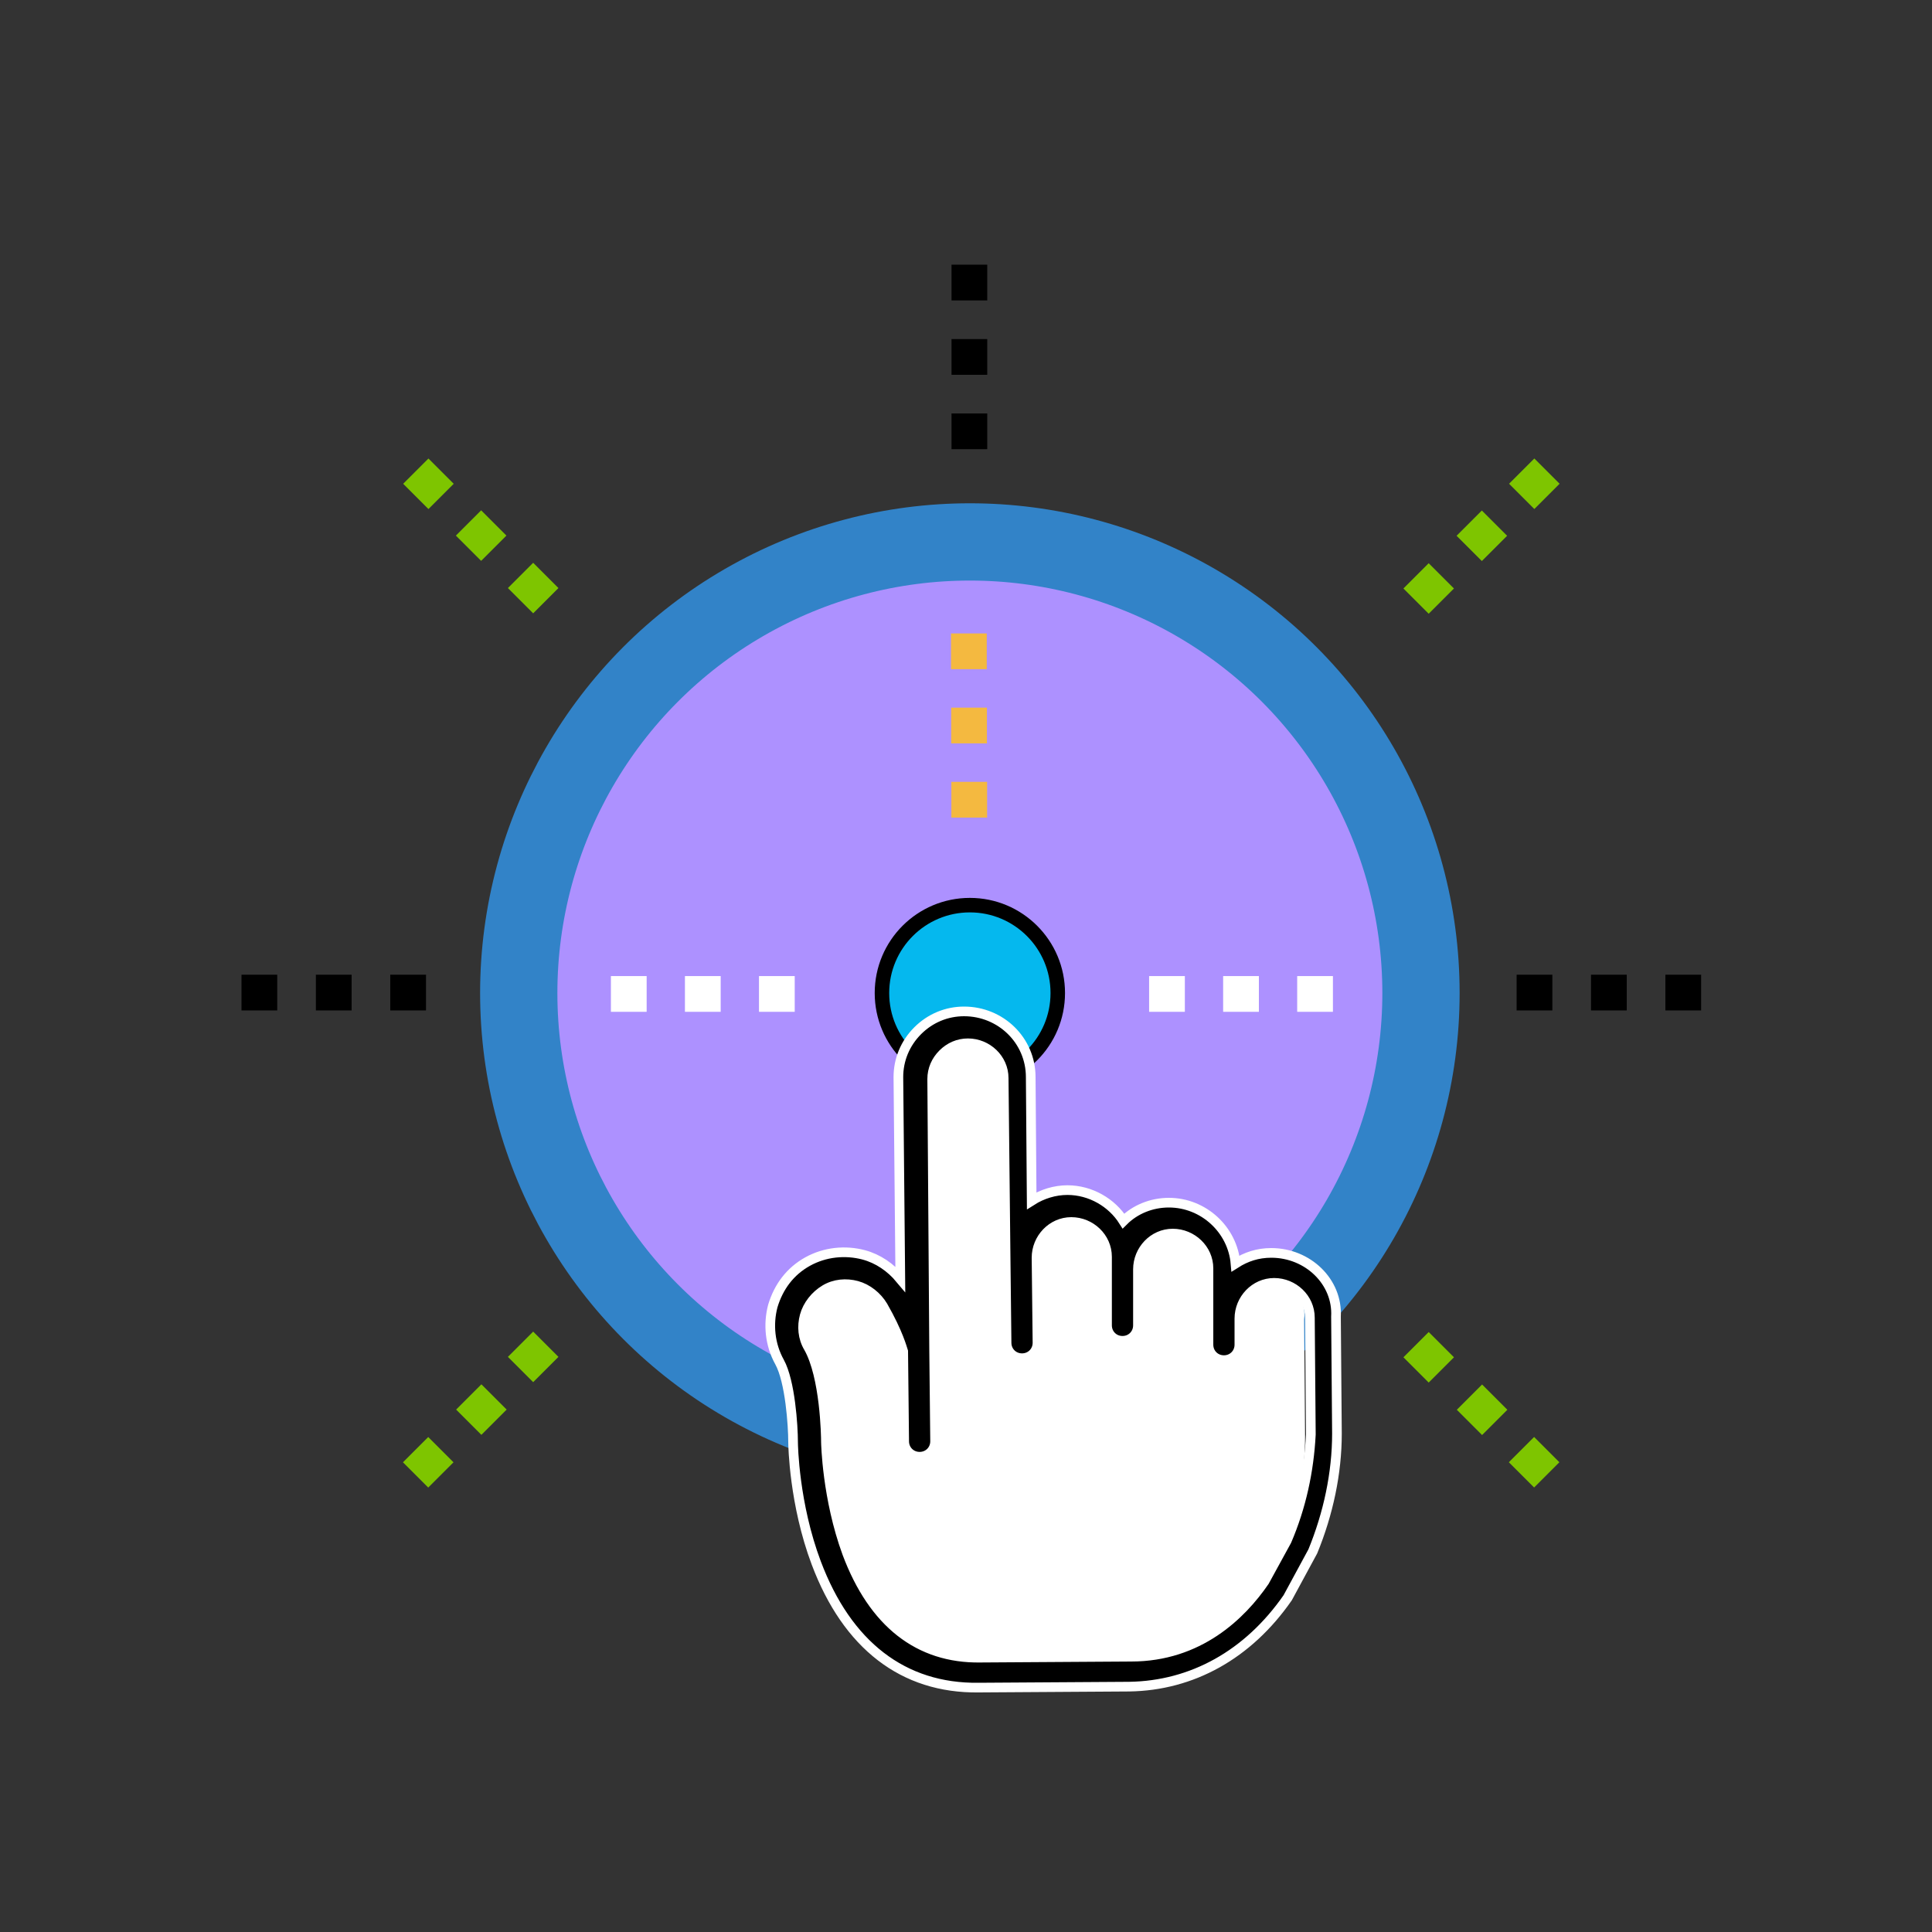 <?xml version="1.0" encoding="utf-8"?>
<!-- Generator: Adobe Illustrator 22.1.0, SVG Export Plug-In . SVG Version: 6.00 Build 0)  -->
<svg version="1.1" id="Calque_1" xmlns="http://www.w3.org/2000/svg" xmlns:xlink="http://www.w3.org/1999/xlink" x="0px" y="0px"
	 viewBox="0 0 200 200" style="enable-background:new 0 0 200 200;" xml:space="preserve">
<rect x="0" y="0" width="200" height="200" fill="#333333" stroke="none"/>
<style type="text/css">
	.st0{fill:#AD91FF;}
	.st1{fill:none;stroke:#3283C8;stroke-width:8;stroke-miterlimit:10;}
	.st2{fill:#05B8EE;stroke:#000000;stroke-width:1.5;stroke-miterlimit:10;}
	.st3{fill:#FFFFFF;}
	.st4{stroke:#FFFFFF;stroke-miterlimit:10;}
	.st5{fill:#F4B940;}
	.st6{fill:#7EC500;}
</style>
<g>
	<g>
		<g>
			<g>
				<circle class="st0" cx="100.4" cy="102.8" r="46.7"/>
				<circle class="st1" cx="100.4" cy="102.8" r="46.7"/>
			</g>
		</g>
	</g>
	<g>
		<circle class="st2" cx="100.4" cy="102.8" r="9.1"/>
	</g>
	<g>
		<path class="st3" d="M131.6,132.9c-2,0-3.6,1.7-3.6,3.7l0,2.7c0,0.9-0.7,1.6-1.6,1.6s-1.6-0.7-1.6-1.6l0-2.7l0-5.2
			c0-2-1.7-3.6-3.7-3.6c-2,0-3.6,1.7-3.6,3.7l0,5.8c0,0.9-0.7,1.6-1.6,1.6c-0.9,0-1.6-0.7-1.6-1.6l0-5.8l0-1.3c0-2-1.7-3.6-3.7-3.6
			c-2,0-3.6,1.7-3.6,3.7l0.1,8.8c0,0.9-0.7,1.6-1.6,1.6c-0.9,0-1.6-0.7-1.6-1.6l-0.1-8.8l-0.2-18.6c0-2-1.7-3.6-3.7-3.6
			c-1,0-1.9,0.4-2.6,1.1c-0.7,0.7-1.1,1.6-1.1,2.6l0.2,28.1l0.1,9.4c0,0.9-0.7,1.6-1.6,1.6c-0.9,0-1.6-0.7-1.6-1.6l-0.1-9.3
			c-0.1-0.3-0.5-1.9-2.1-4.7c-0.6-1-1.5-1.8-2.7-2.1c-1.1-0.3-2.3-0.2-3.3,0.4c-1,0.6-1.8,1.5-2.1,2.7c-0.3,1.1-0.2,2.3,0.4,3.3
			c1.7,3,1.8,9.1,1.8,9.8c0,0,0.1,5.9,2.2,11.5c2.7,7.2,7.4,10.8,13.8,10.8l15.6-0.1c7-0.1,11.4-4.3,13.8-7.8l2.3-4.2
			c1.5-3.5,2.2-7.2,2.2-10.9l-0.1-12.1C135.3,134.5,133.7,132.8,131.6,132.9z"/>
		<path class="st4" d="M131.6,129.7c-1.4,0-2.6,0.4-3.7,1.1c-0.3-3.5-3.3-6.3-6.9-6.3c-1.8,0-3.5,0.7-4.7,1.9
			c-1.2-1.9-3.4-3.2-5.8-3.2c-1.3,0-2.6,0.4-3.7,1.1l-0.1-12.8c0-3.8-3.1-6.8-6.9-6.8c-1.8,0-3.5,0.7-4.8,2c-1.3,1.3-2,3-2,4.8
			l0.2,20.9c-1-1.2-2.3-2.1-3.8-2.5c-1.9-0.5-4-0.3-5.8,0.7c-1.8,1-3,2.6-3.6,4.6c-0.5,1.9-0.3,4,0.7,5.8c1.1,2,1.4,6.6,1.4,8.3
			c0,0.3,0.1,6.4,2.4,12.5c3.2,8.5,9,13,16.8,12.9l15.6-0.1c6.5-0.1,12.3-3.3,16.4-9.2l2.6-4.8c1.6-3.9,2.5-8.1,2.5-12.2l-0.1-12.1
			C138.5,132.7,135.4,129.7,131.6,129.7z M133.2,159.5l-2.3,4.2c-2.4,3.5-6.8,7.8-13.8,7.8l-15.6,0.1c-6.4,0.1-11.1-3.6-13.8-10.8
			c-2.1-5.7-2.2-11.5-2.2-11.5c0-0.7-0.1-6.8-1.8-9.8c-0.6-1-0.7-2.2-0.4-3.3c0.3-1.1,1.1-2.1,2.1-2.7c1-0.6,2.2-0.7,3.3-0.4
			c1.1,0.3,2.1,1.1,2.7,2.1c1.6,2.8,2,4.4,2.1,4.7l0.1,9.3c0,0.9,0.7,1.6,1.6,1.6c0.9,0,1.6-0.7,1.6-1.6l-0.1-9.4l-0.2-28.1
			c0-1,0.4-1.9,1.1-2.6c0.7-0.7,1.6-1.1,2.6-1.1c2,0,3.7,1.6,3.7,3.6l0.2,18.6l0.1,8.8c0,0.9,0.7,1.6,1.6,1.6c0.9,0,1.6-0.7,1.6-1.6
			l-0.1-8.8c0-2,1.6-3.7,3.6-3.7c2,0,3.7,1.6,3.7,3.6l0,1.3l0,5.8c0,0.9,0.7,1.6,1.6,1.6c0.9,0,1.6-0.7,1.6-1.6l0-5.8
			c0-2,1.6-3.7,3.6-3.7c2,0,3.7,1.6,3.7,3.6l0,5.2l0,2.7c0,0.9,0.7,1.6,1.6,1.6s1.6-0.7,1.6-1.6l0-2.7c0-2,1.6-3.7,3.6-3.7
			c2,0,3.7,1.6,3.7,3.6l0.1,12.1C135.5,152.3,134.7,156,133.2,159.5z"/>
	</g>
	<g>
		
			<rect x="98.5" y="65.5" transform="matrix(6.123234e-17 -1 1 6.123234e-17 32.949 167.773)" class="st5" width="3.7" height="3.7"/>
		
			<rect x="98.5" y="73.2" transform="matrix(6.123234e-17 -1 1 6.123234e-17 25.267 175.455)" class="st5" width="3.7" height="3.7"/>
		
			<rect x="98.5" y="80.9" transform="matrix(6.123234e-17 -1 1 6.123234e-17 17.585 183.137)" class="st5" width="3.7" height="3.7"/>
	</g>
	<g>
		<g>
			<g>
				<rect x="98.5" y="27.4" width="3.7" height="3.7"/>
			</g>
			<g>
				<rect x="98.5" y="35.1" width="3.7" height="3.7"/>
			</g>
			<g>
				<rect x="98.5" y="42.8" width="3.7" height="3.7"/>
			</g>
		</g>
	</g>
	<g>
		<g>
			<g>
				<g>
					<g>
						
							<rect x="42.5" y="48.2" transform="matrix(0.707 -0.707 0.707 0.707 -22.389 46.052)" class="st6" width="3.7" height="3.7"/>
					</g>
					<g>
						
							<rect x="48" y="53.6" transform="matrix(0.707 -0.707 0.707 0.707 -24.639 51.484)" class="st6" width="3.7" height="3.7"/>
					</g>
					<g>
						
							<rect x="53.4" y="59" transform="matrix(0.707 -0.707 0.707 0.707 -26.889 56.916)" class="st6" width="3.7" height="3.7"/>
					</g>
				</g>
			</g>
		</g>
	</g>
	<g>
		<g>
			<g>
				<g>
					<g>
						
							<rect x="157" y="48.2" transform="matrix(0.707 -0.707 0.707 0.707 11.14 126.999)" class="st6" width="3.7" height="3.7"/>
					</g>
					<g>
						
							<rect x="151.6" y="53.6" transform="matrix(0.707 -0.707 0.707 0.707 5.708 124.749)" class="st6" width="3.7" height="3.7"/>
					</g>
					<g>
						
							<rect x="146.1" y="59" transform="matrix(0.707 -0.707 0.707 0.707 0.276 122.499)" class="st6" width="3.7" height="3.7"/>
					</g>
				</g>
			</g>
		</g>
	</g>
	<g>
		
			<rect x="63.1" y="100.9" transform="matrix(-1 -1.224647e-16 1.224647e-16 -1 130.041 205.643)" class="st3" width="3.7" height="3.7"/>
		
			<rect x="70.8" y="100.9" transform="matrix(-1 -1.224647e-16 1.224647e-16 -1 145.405 205.643)" class="st3" width="3.7" height="3.7"/>
		
			<rect x="78.5" y="100.9" transform="matrix(-1 -1.224647e-16 1.224647e-16 -1 160.77 205.643)" class="st3" width="3.7" height="3.7"/>
	</g>
	<g>
		<g>
			<g>
				<rect x="25" y="100.9" width="3.7" height="3.7"/>
			</g>
			<g>
				<rect x="32.7" y="100.9" width="3.7" height="3.7"/>
			</g>
			<g>
				<rect x="40.4" y="100.9" width="3.7" height="3.7"/>
			</g>
		</g>
	</g>
	<g>
		<g>
			<g>
				<rect x="157" y="100.9" width="3.7" height="3.7"/>
			</g>
			<g>
				<rect x="164.7" y="100.9" width="3.7" height="3.7"/>
			</g>
			<g>
				<rect x="172.4" y="100.9" width="3.7" height="3.7"/>
			</g>
		</g>
	</g>
	<g>
		
			<rect x="118.9" y="100.9" transform="matrix(-1 -1.224647e-16 1.224647e-16 -1 241.556 205.643)" class="st3" width="3.7" height="3.7"/>
		
			<rect x="126.6" y="100.9" transform="matrix(-1 -1.224647e-16 1.224647e-16 -1 256.92 205.643)" class="st3" width="3.7" height="3.7"/>
		
			<rect x="134.3" y="100.9" transform="matrix(-1 -1.224647e-16 1.224647e-16 -1 272.284 205.643)" class="st3" width="3.7" height="3.7"/>
	</g>
	<g>
		<g>
			<g>
				<g>
					<g>
						<g>
							
								<rect x="157" y="149.5" transform="matrix(0.707 -0.707 0.707 0.707 -60.501 156.673)" class="st6" width="3.7" height="3.7"/>
						</g>
						<g>
							
								<rect x="151.6" y="144.1" transform="matrix(0.707 -0.707 0.707 0.707 -58.251 151.241)" class="st6" width="3.7" height="3.7"/>
						</g>
						<g>
							
								<rect x="146.1" y="138.6" transform="matrix(0.707 -0.707 0.707 0.707 -56.001 145.809)" class="st6" width="3.7" height="3.7"/>
						</g>
					</g>
				</g>
			</g>
		</g>
		<g>
			<g>
				<g>
					<g>
						<g>
							
								<rect x="42.5" y="149.5" transform="matrix(0.707 -0.707 0.707 0.707 -94.03 75.727)" class="st6" width="3.7" height="3.7"/>
						</g>
						<g>
							
								<rect x="48" y="144.1" transform="matrix(0.707 -0.707 0.707 0.707 -88.598 77.977)" class="st6" width="3.7" height="3.7"/>
						</g>
						<g>
							
								<rect x="53.4" y="138.6" transform="matrix(0.707 -0.707 0.707 0.707 -83.166 80.227)" class="st6" width="3.7" height="3.7"/>
						</g>
					</g>
				</g>
			</g>
		</g>
	</g>
</g>
</svg>
